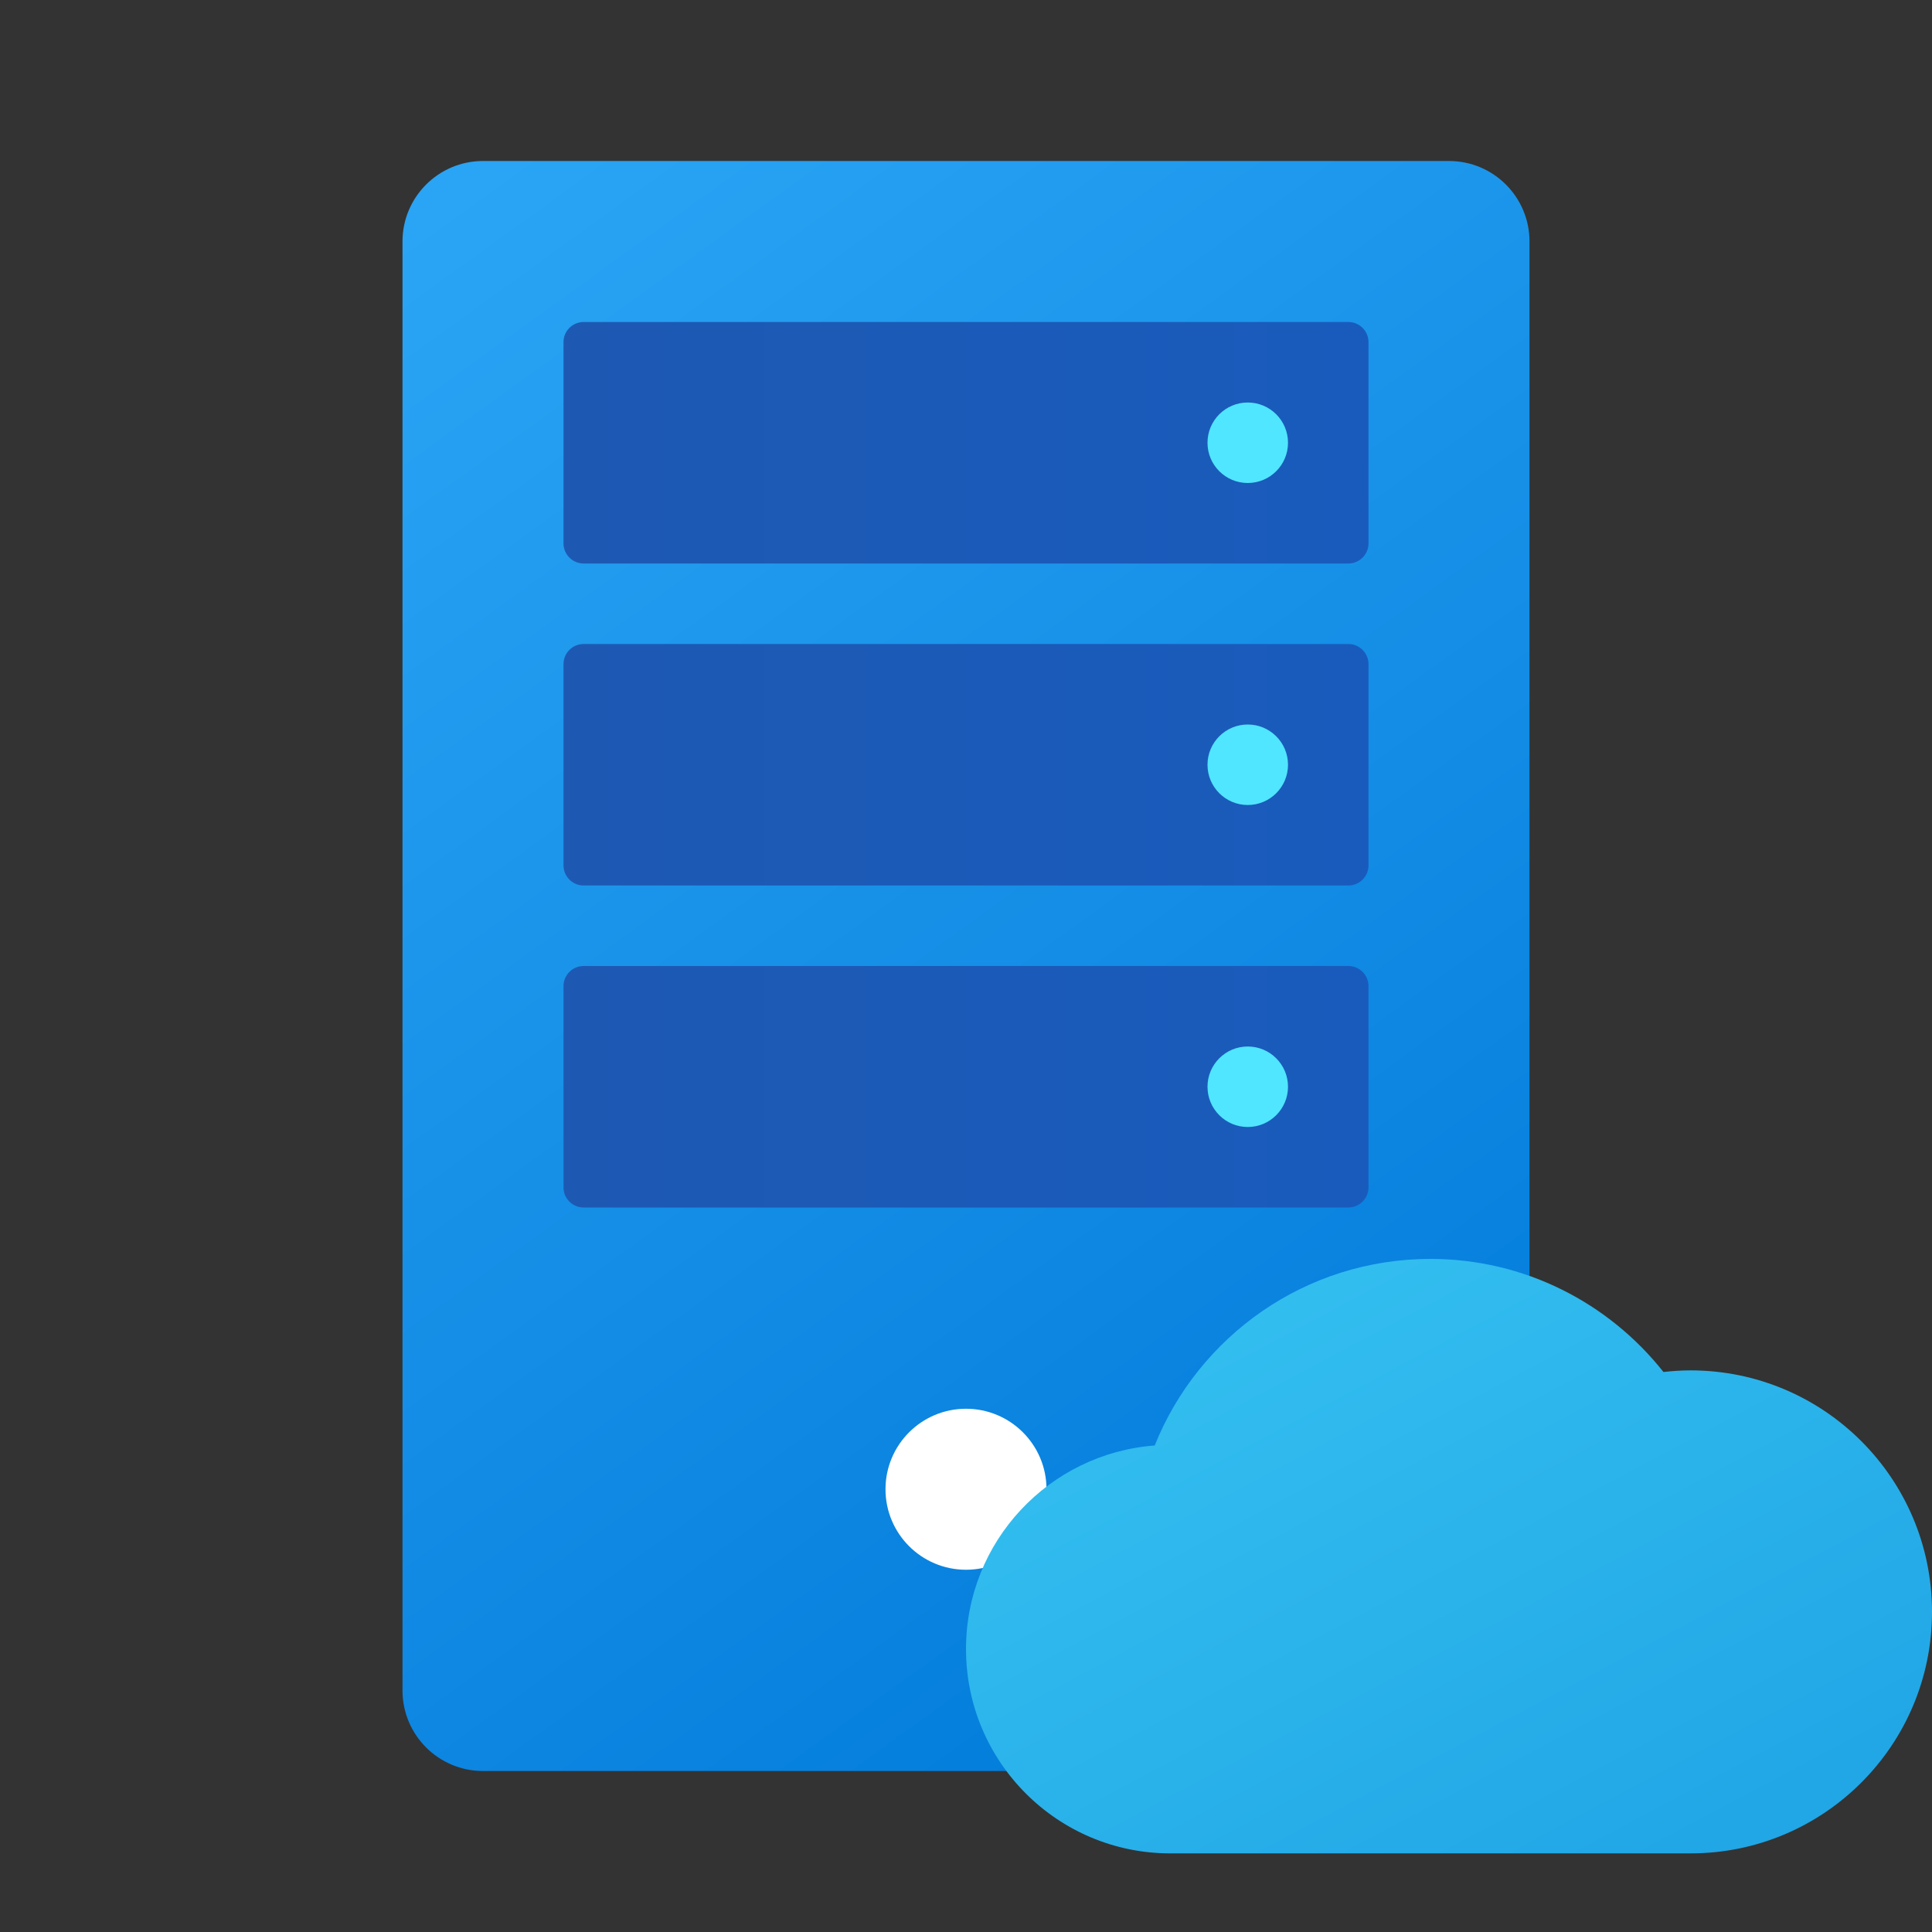<?xml version="1.0" encoding="UTF-8"?>
<svg xmlns="http://www.w3.org/2000/svg" xmlns:xlink="http://www.w3.org/1999/xlink" viewBox="0 0 240 240" width="240px" height="240px">
<rect x="0" y="0" width="240" height="240" fill="#333333" stroke="none"/>
<defs>
<linearGradient id="linear0" gradientUnits="userSpaceOnUse" x1="37.686" y1="19.142" x2="130.956" y2="148.21" gradientTransform="matrix(1.395,0,0,1.395,0,0)">
<stop offset="0" style="stop-color:rgb(16.471%,64.314%,95.686%);stop-opacity:1;"/>
<stop offset="1" style="stop-color:rgb(0%,47.843%,85.098%);stop-opacity:1;"/>
</linearGradient>
<radialGradient id="radial0" gradientUnits="userSpaceOnUse" cx="86" cy="132.583" fx="86" fy="132.583" r="10.75" gradientTransform="matrix(5,0,0,5,0,0)">
<stop offset="0.582" style="stop-color:rgb(0%,0%,0%);stop-opacity:0.2;"/>
<stop offset="1" style="stop-color:rgb(0%,0%,0%);stop-opacity:0;"/>
</radialGradient>
<linearGradient id="linear1" gradientUnits="userSpaceOnUse" x1="50.167" y1="39.417" x2="121.833" y2="39.417" gradientTransform="matrix(1.395,0,0,1.395,0,0)">
<stop offset="0" style="stop-color:rgb(11.373%,34.902%,70.196%);stop-opacity:1;"/>
<stop offset="1" style="stop-color:rgb(9.804%,35.686%,73.725%);stop-opacity:1;"/>
</linearGradient>
<linearGradient id="linear2" gradientUnits="userSpaceOnUse" x1="50.167" y1="68.083" x2="121.833" y2="68.083" gradientTransform="matrix(1.395,0,0,1.395,0,0)">
<stop offset="0" style="stop-color:rgb(11.373%,34.902%,70.196%);stop-opacity:1;"/>
<stop offset="1" style="stop-color:rgb(9.804%,35.686%,73.725%);stop-opacity:1;"/>
</linearGradient>
<linearGradient id="linear3" gradientUnits="userSpaceOnUse" x1="50.167" y1="96.75" x2="121.833" y2="96.75" gradientTransform="matrix(1.395,0,0,1.395,0,0)">
<stop offset="0" style="stop-color:rgb(11.373%,34.902%,70.196%);stop-opacity:1;"/>
<stop offset="1" style="stop-color:rgb(9.804%,35.686%,73.725%);stop-opacity:1;"/>
</linearGradient>
<linearGradient id="linear4" gradientUnits="userSpaceOnUse" x1="114.234" y1="116.973" x2="147.946" y2="180.371" gradientTransform="matrix(1.395,0,0,1.395,0,0)">
<stop offset="0" style="stop-color:rgb(19.608%,74.118%,93.725%);stop-opacity:1;"/>
<stop offset="1" style="stop-color:rgb(11.765%,63.529%,89.412%);stop-opacity:1;"/>
</linearGradient>
</defs>
<g id="surface9765929">
<path style=" stroke:none;fill-rule:nonzero;fill:url(#linear0);" d="M 180 20 L 60 20 C 54.477 20 50 24.477 50 30 L 50 210 C 50 215.523 54.477 220 60 220 L 180 220 C 185.523 220 190 215.523 190 210 L 190 30 C 190 24.477 185.523 20 180 20 Z M 180 20 "/>
<path style=" stroke:none;fill-rule:nonzero;fill:url(#radial0);" d="M 135 185 C 135 193.285 128.285 200 120 200 C 111.715 200 105 193.285 105 185 C 105 176.715 111.715 170 120 170 C 128.285 170 135 176.715 135 185 Z M 135 185 "/>
<path style=" stroke:none;fill-rule:nonzero;fill:rgb(100%,100%,100%);fill-opacity:1;" d="M 130 185 C 130 190.523 125.523 195 120 195 C 114.477 195 110 190.523 110 185 C 110 179.477 114.477 175 120 175 C 125.523 175 130 179.477 130 185 Z M 130 185 "/>
<path style=" stroke:none;fill-rule:nonzero;fill:url(#linear1);" d="M 167.5 70 L 72.5 70 C 71.121 70 70 68.879 70 67.5 L 70 42.5 C 70 41.121 71.121 40 72.5 40 L 167.5 40 C 168.879 40 170 41.121 170 42.5 L 170 67.5 C 170 68.879 168.879 70 167.5 70 Z M 167.5 70 "/>
<path style=" stroke:none;fill-rule:nonzero;fill:rgb(31.373%,90.196%,100%);fill-opacity:1;" d="M 160 55 C 160 57.762 157.762 60 155 60 C 152.238 60 150 57.762 150 55 C 150 52.238 152.238 50 155 50 C 157.762 50 160 52.238 160 55 Z M 160 55 "/>
<path style=" stroke:none;fill-rule:nonzero;fill:url(#linear2);" d="M 167.5 110 L 72.5 110 C 71.121 110 70 108.879 70 107.5 L 70 82.5 C 70 81.121 71.121 80 72.5 80 L 167.5 80 C 168.879 80 170 81.121 170 82.5 L 170 107.5 C 170 108.879 168.879 110 167.5 110 Z M 167.5 110 "/>
<path style=" stroke:none;fill-rule:nonzero;fill:rgb(31.373%,90.196%,100%);fill-opacity:1;" d="M 160 95 C 160 97.762 157.762 100 155 100 C 152.238 100 150 97.762 150 95 C 150 92.238 152.238 90 155 90 C 157.762 90 160 92.238 160 95 Z M 160 95 "/>
<path style=" stroke:none;fill-rule:nonzero;fill:url(#linear3);" d="M 167.5 150 L 72.5 150 C 71.121 150 70 148.879 70 147.5 L 70 122.5 C 70 121.121 71.121 120 72.5 120 L 167.5 120 C 168.879 120 170 121.121 170 122.5 L 170 147.5 C 170 148.879 168.879 150 167.5 150 Z M 167.5 150 "/>
<path style=" stroke:none;fill-rule:nonzero;fill:rgb(31.373%,90.196%,100%);fill-opacity:1;" d="M 160 135 C 160 137.762 157.762 140 155 140 C 152.238 140 150 137.762 150 135 C 150 132.238 152.238 130 155 130 C 157.762 130 160 132.238 160 135 Z M 160 135 "/>
<path style=" stroke:none;fill-rule:nonzero;fill:url(#linear4);" d="M 210 170.234 C 208.863 170.234 207.746 170.312 206.641 170.434 C 199.879 161.887 189.434 156.387 177.691 156.387 C 162.16 156.387 148.895 165.988 143.441 179.562 C 130.336 180.559 120 191.484 120 204.848 C 120 218.867 131.363 230.234 145.387 230.234 L 210 230.234 C 226.57 230.234 240 216.801 240 200.234 C 240 183.664 226.57 170.234 210 170.234 Z M 210 170.234 "/>
</g>
</svg>
